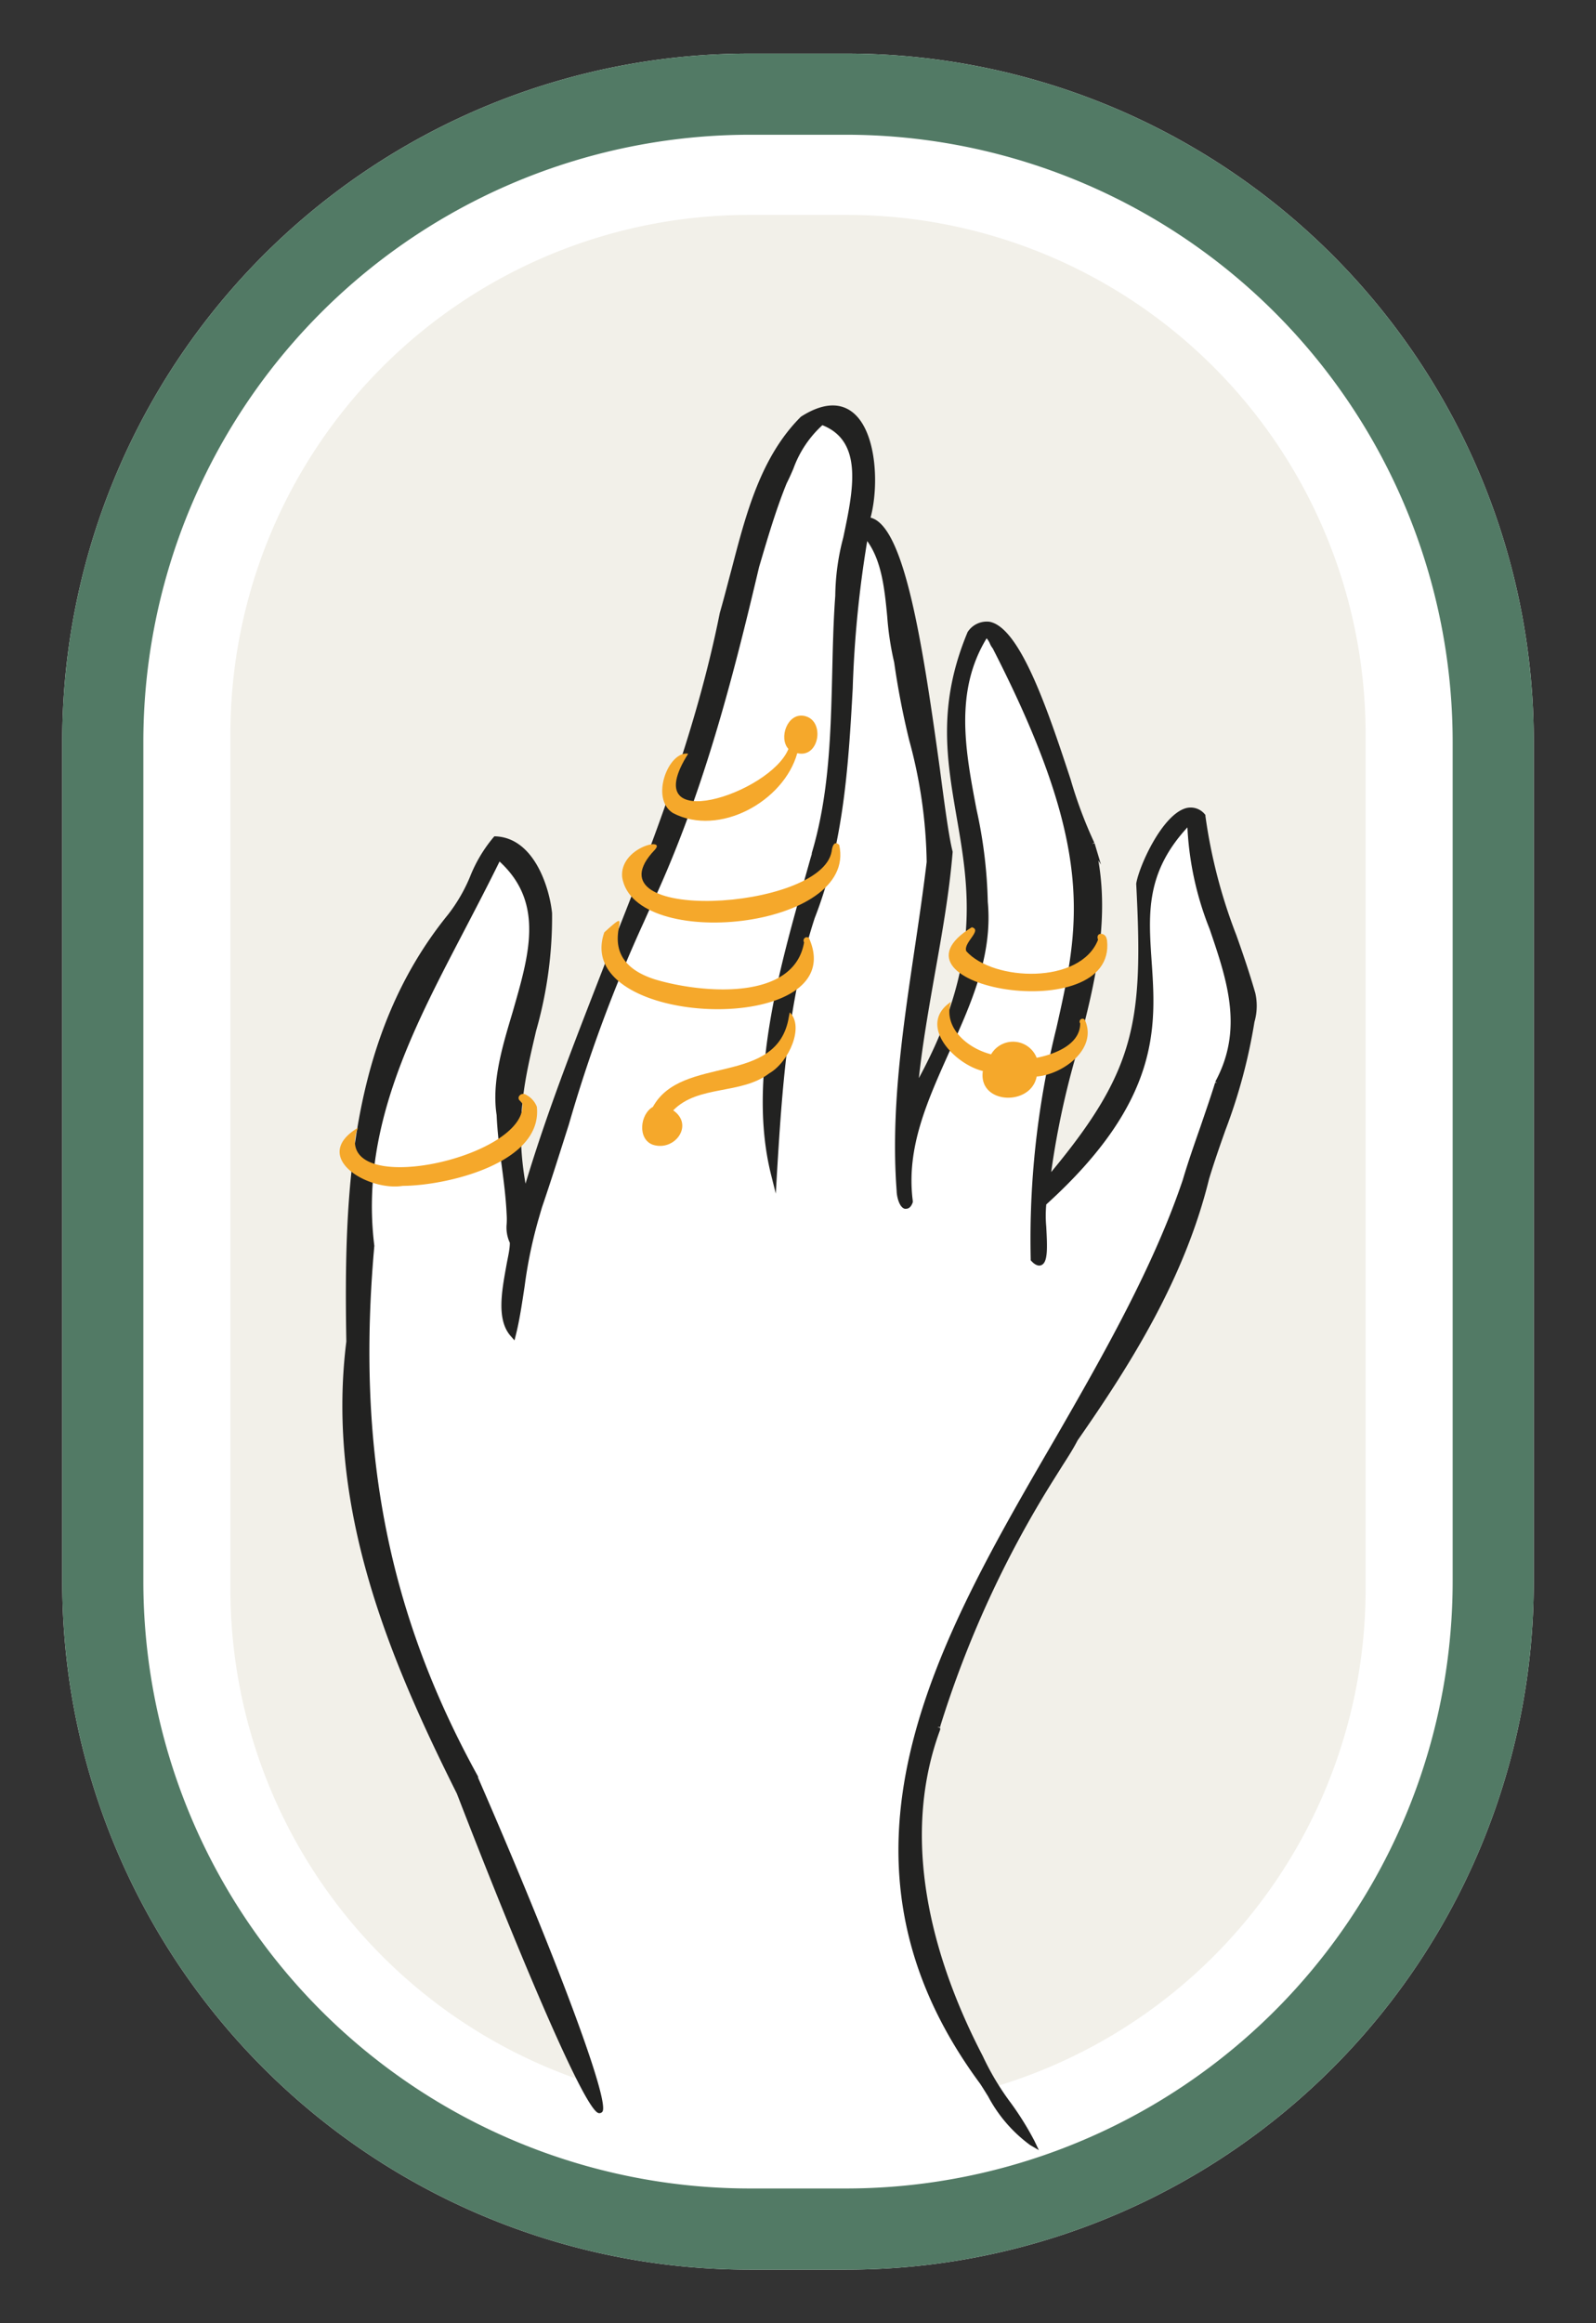 <svg id="Layer_1" data-name="Layer 1" xmlns="http://www.w3.org/2000/svg" viewBox="0 0 110 160"><rect x="0" y="0" width="110" height="160" fill="#333333" stroke="none"/><defs><style>.cls-1{fill:#fff;}.cls-2{fill:#527a65;}.cls-3{fill:#f2f0e9;}.cls-4{fill:#222221;}.cls-5{fill:#f5a82b;}</style></defs><title>logo</title><path class="cls-1" d="M58.34,3.69H51.66A47.37,47.37,0,0,0,4.29,51.06v57.88a47.37,47.37,0,0,0,47.37,47.37h6.68a47.37,47.37,0,0,0,47.37-47.37V51.06A47.37,47.37,0,0,0,58.34,3.69Z"/><path class="cls-2" d="M58.34,9.28a41.82,41.82,0,0,1,41.78,41.78v57.88a41.82,41.82,0,0,1-41.78,41.78H51.66A41.82,41.82,0,0,1,9.88,108.94V51.06A41.82,41.82,0,0,1,51.66,9.28h6.68m0-5.59H51.66A47.37,47.37,0,0,0,4.29,51.06v57.88a47.37,47.37,0,0,0,47.37,47.37h6.68a47.37,47.37,0,0,0,47.37-47.37V51.06A47.37,47.37,0,0,0,58.34,3.69Z"/><path class="cls-3" d="M58.4,14.8A35.76,35.76,0,0,1,94.12,50.52v59A35.76,35.76,0,0,1,58.4,145.2H51.6a35.76,35.76,0,0,1-35.72-35.72v-59A35.76,35.76,0,0,1,51.6,14.8h6.8"/><path class="cls-1" d="M83.78,74.43l.12.06-.13,0c-.31,1-.66,2-1,3-.42,1.2-.86,2.45-1.23,3.7-2,5.94-5.44,12-8.81,17.84C64.52,113.17,56,127.87,67.55,143.5h0c.18.27.36.57.55.87a18.37,18.37,0,0,0,1.64,2.33,124.32,124.32,0,0,1-28.35-2.52c-.76-3.14-4-11.57-8.45-21.7h0l0-.08h0c-6.21-11.24-8.41-22.5-7.15-36.55-1-8,2.62-14.85,6.07-21.47.86-1.65,1.75-3.35,2.56-5,3.15,2.88,2,6.53.9,10.38-.71,2.37-1.45,4.82-1.1,7.08.05,1.17.2,2.35.35,3.49s.29,2.23.34,3.35h0a4.86,4.86,0,0,1,0,.68,2.5,2.5,0,0,0,.22,1.28c0,.48-.14,1-.25,1.63-.31,1.72-.67,3.67.3,4.78l.27.31.1-.4c.25-1,.42-2.15.6-3.34a31.6,31.6,0,0,1,1-4.76h0l.19-.65h0c.65-1.9,1.26-3.85,1.86-5.73a99.73,99.73,0,0,1,5.16-13.92l.34-.76c3.69-7.76,5.79-16,7.61-23.71h0l.08-.27c.51-1.72,1.08-3.67,1.82-5.49l.06-.12v0c.14-.28.27-.58.4-.88a7.49,7.49,0,0,1,2-3c2.84,1.12,2.13,4.48,1.44,7.74a16.19,16.19,0,0,0-.55,4c-.13,1.76-.17,3.56-.21,5.3-.1,4.13-.2,8.39-1.41,12.43h0v.07h0l-.09.3h0l-.32,1.14c-1.88,6.62-4,14.12-2.41,20.58l.34,1.36.08-1.4c.34-5.55.73-11.85,2.6-17.57l-.05,0h.05v0c2-5.11,2.33-10.54,2.62-15.79a76.34,76.34,0,0,1,1-10.18c1,1.37,1.2,3.31,1.38,5.19a20.44,20.44,0,0,0,.48,3.17A55,55,0,0,0,62.67,51a33.49,33.49,0,0,1,1.2,8.36c-.24,2-.55,4.11-.85,6.11-.8,5.42-1.64,11-1.22,16.55,0,.32.16,1.14.57,1.23.16,0,.38,0,.54-.45l0-.1c-.47-3.64,1-6.86,2.52-10.26,1.47-3.25,3-6.61,2.65-10.32a32.44,32.44,0,0,0-.78-6.39c-.76-4-1.54-8.1.7-11.77a1.32,1.32,0,0,1,.23.37,1.35,1.35,0,0,0,.19.32c7.12,13.88,6,19,4.39,26.15a60.13,60.13,0,0,0-1.77,15.92v.08l.06.06c.09.1.38.39.67.27.45-.19.42-1.13.34-2.64a8.55,8.55,0,0,1,0-1.54c7.92-7.17,7.57-12.28,7.26-16.78-.22-3.25-.41-6.07,2.47-9.19a21.61,21.61,0,0,0,1.53,7C84.6,67.46,85.74,70.81,83.78,74.43Z"/><path class="cls-4" d="M86.52,68.4c-.39-1.36-.85-2.71-1.31-4a36.37,36.37,0,0,1-2.13-8.2v-.07l0,0a1.26,1.26,0,0,0-1.35-.47c-1.64.47-3.23,4-3.42,5.2.49,9.46,0,12.8-5.86,19.86A57.57,57.57,0,0,1,74.07,73c1.2-4.47,2.44-9.09,1.63-13.74l.18.28-.44-1.47-.17.05.15-.09a30.31,30.31,0,0,1-1.63-4.35C72.25,49,70.32,43.22,68.2,42.82a1.57,1.57,0,0,0-1.51.71l0,0c-2.09,5-1.44,8.76-.76,12.72.85,4.9,1.73,10-2.6,18,.26-2.41.69-4.83,1.1-7.17.49-2.75,1-5.59,1.23-8.42h-.15l.15,0c-.26-1-.55-3.18-.88-5.69C63.57,44.18,62.32,36.22,60,35.65c.6-2.22.42-6-1.27-7.28-.63-.48-1.74-.82-3.53.33-2.78,2.77-3.79,6.71-4.78,10.51-.27,1-.52,2-.81,3C48,50.29,45,58.06,42,65.58c-2,5.17-4.15,10.51-5.78,15.94-.77-4.4,0-7.38.73-10.53a28.53,28.53,0,0,0,1.1-8.1c-.18-1.78-1.24-5.17-3.88-5.29h-.1l-.07.08a9.83,9.83,0,0,0-1.6,2.69A11.25,11.25,0,0,1,30.87,63c-6.8,8.37-7.18,19.12-7,29.39C22.42,104,27,114.55,31.49,123.53c3.89,10.07,8.79,21.88,9.78,22a.26.26,0,0,0,.25-.1c.53-.7-3.15-10.57-8.57-23h0l0-.08h0c-6.21-11.24-8.41-22.5-7.15-36.55-1-8,2.62-14.85,6.07-21.47.86-1.65,1.75-3.35,2.56-5,3.15,2.88,2,6.53.9,10.38-.71,2.37-1.45,4.82-1.1,7.08.05,1.17.2,2.35.35,3.49s.29,2.23.34,3.35h0a4.86,4.86,0,0,1,0,.68,2.5,2.5,0,0,0,.22,1.28c0,.48-.14,1-.25,1.63-.31,1.72-.67,3.67.3,4.78l.27.31.1-.4c.25-1,.42-2.15.6-3.34a31.6,31.6,0,0,1,1-4.76h0l.19-.65h0c.65-1.9,1.26-3.85,1.86-5.73a99.73,99.73,0,0,1,5.16-13.92l.34-.76c3.69-7.76,5.79-16,7.61-23.71h0l.08-.27c.51-1.72,1.08-3.67,1.82-5.49l.06-.12v0c.14-.28.27-.58.4-.88a7.49,7.49,0,0,1,2-3c2.84,1.12,2.13,4.48,1.44,7.74a16.19,16.19,0,0,0-.55,4c-.13,1.76-.17,3.56-.21,5.3-.1,4.13-.2,8.39-1.41,12.43h0v.07h0l-.09.3h0l-.32,1.14c-1.88,6.62-4,14.12-2.41,20.58l.34,1.36.08-1.4c.34-5.55.73-11.85,2.6-17.57l-.05,0h.05v0c2-5.11,2.33-10.54,2.62-15.79a76.34,76.34,0,0,1,1-10.18c1,1.37,1.2,3.31,1.38,5.19a20.44,20.44,0,0,0,.48,3.17A55,55,0,0,0,62.67,51a33.49,33.49,0,0,1,1.2,8.36c-.24,2-.55,4.11-.85,6.11-.8,5.42-1.64,11-1.22,16.55,0,.32.16,1.14.57,1.23.16,0,.38,0,.54-.45l0-.1c-.47-3.64,1-6.86,2.52-10.26,1.47-3.25,3-6.61,2.65-10.32a32.44,32.44,0,0,0-.78-6.39c-.76-4-1.54-8.1.7-11.77a1.32,1.32,0,0,1,.23.37,1.35,1.35,0,0,0,.19.32c7.12,13.88,6,19,4.39,26.15a60.13,60.13,0,0,0-1.77,15.92v.08l.06.06c.09.1.38.39.67.27.45-.19.42-1.13.34-2.64a8.55,8.55,0,0,1,0-1.54c7.92-7.17,7.57-12.28,7.26-16.78-.22-3.25-.41-6.07,2.47-9.19a21.61,21.61,0,0,0,1.53,7c1.21,3.55,2.35,6.9.39,10.52l.12.06-.13,0c-.31,1-.66,2-1,3-.42,1.2-.86,2.45-1.23,3.7-2,5.94-5.44,12-8.81,17.84C64.52,113.17,56,127.87,67.55,143.5h0c.18.27.36.57.55.87A9.88,9.88,0,0,0,71,147.73l.6.35-.3-.63a20.62,20.62,0,0,0-1.63-2.62,18.28,18.28,0,0,1-1.94-3.24h0c-3-5.76-5.94-14.34-2.93-22.47h0V119l-.2-.06v0h.07l.14,0,0-.07A72.2,72.2,0,0,1,72.56,102h0l.71-1.13c.35-.54.71-1.11,1-1.67,3.72-5.33,7.39-11.2,9.06-18,.34-1.13.74-2.27,1.13-3.37a37.85,37.85,0,0,0,2-7.45A4,4,0,0,0,86.52,68.4Z"/><path class="cls-5" d="M55.75,64.59a.23.23,0,0,0-.33.31c-.71,4.12-7.21,3.48-10.28,2.55-4.91-1.56-.72-5.75-3.49-3.24C39.32,70.88,58.88,71.51,55.75,64.59Z"/><path class="cls-5" d="M57.84,58.19c-.36-.34-.49.15-.52.44-.7,4.13-17.07,5-12.2-.09.88-.94-2.43-.18-2.24,1.87C43.69,65.57,59.15,64,57.84,58.19Z"/><path class="cls-5" d="M46.39,56c3.18,1.65,7.63-.8,8.56-4.13,1.54.38,1.95-2.3.46-2.57-1.14-.21-1.76,1.53-1.07,2.28-1.25,3.09-10.57,6.1-6.91.33C46.09,51.68,44.77,55,46.39,56Z"/><path class="cls-5" d="M54.43,69.72l-.06.31v0C53.59,74.86,47,72.59,45,76.23c-.9.51-1.07,2.23,0,2.61,1.5.48,2.86-1.36,1.4-2.37,1.73-1.77,4.68-1.06,6.62-2.55C54.38,73.14,55.45,70.69,54.43,69.72Z"/><path class="cls-5" d="M74.77,70.24a.2.2,0,0,0-.32.24s0,0,0,0c0,1.47-1.78,2.13-3,2.37a1.75,1.75,0,0,0-3.14-.24C66.58,72.17,65,70.7,65.54,69c-2.36,1.57.25,4.3,2.2,4.76-.34,2.3,3.31,2.46,3.71.38C73.24,74,75.68,72.25,74.77,70.24Z"/><path class="cls-5" d="M76.27,64.64c-.1-.45-.79-.45-.59.08-1.21,3.1-7.22,2.87-9.08.79-.24-.58,1.14-1.45.38-1.65-6.71,4.11,10,7,9.32.91v0C76.29,64.74,76.29,64.69,76.27,64.64Z"/><path class="cls-5" d="M37,76.22a1.56,1.56,0,0,0-.74-.82h0c-.3-.22-.73.17-.4.43h0v0h0L36,76l0,0c.43,3.79-13.39,6.77-11.33,1.67-3.32,2,.68,4.39,3.09,4C30.76,81.66,37.42,80.11,37,76.22Z"/></svg>